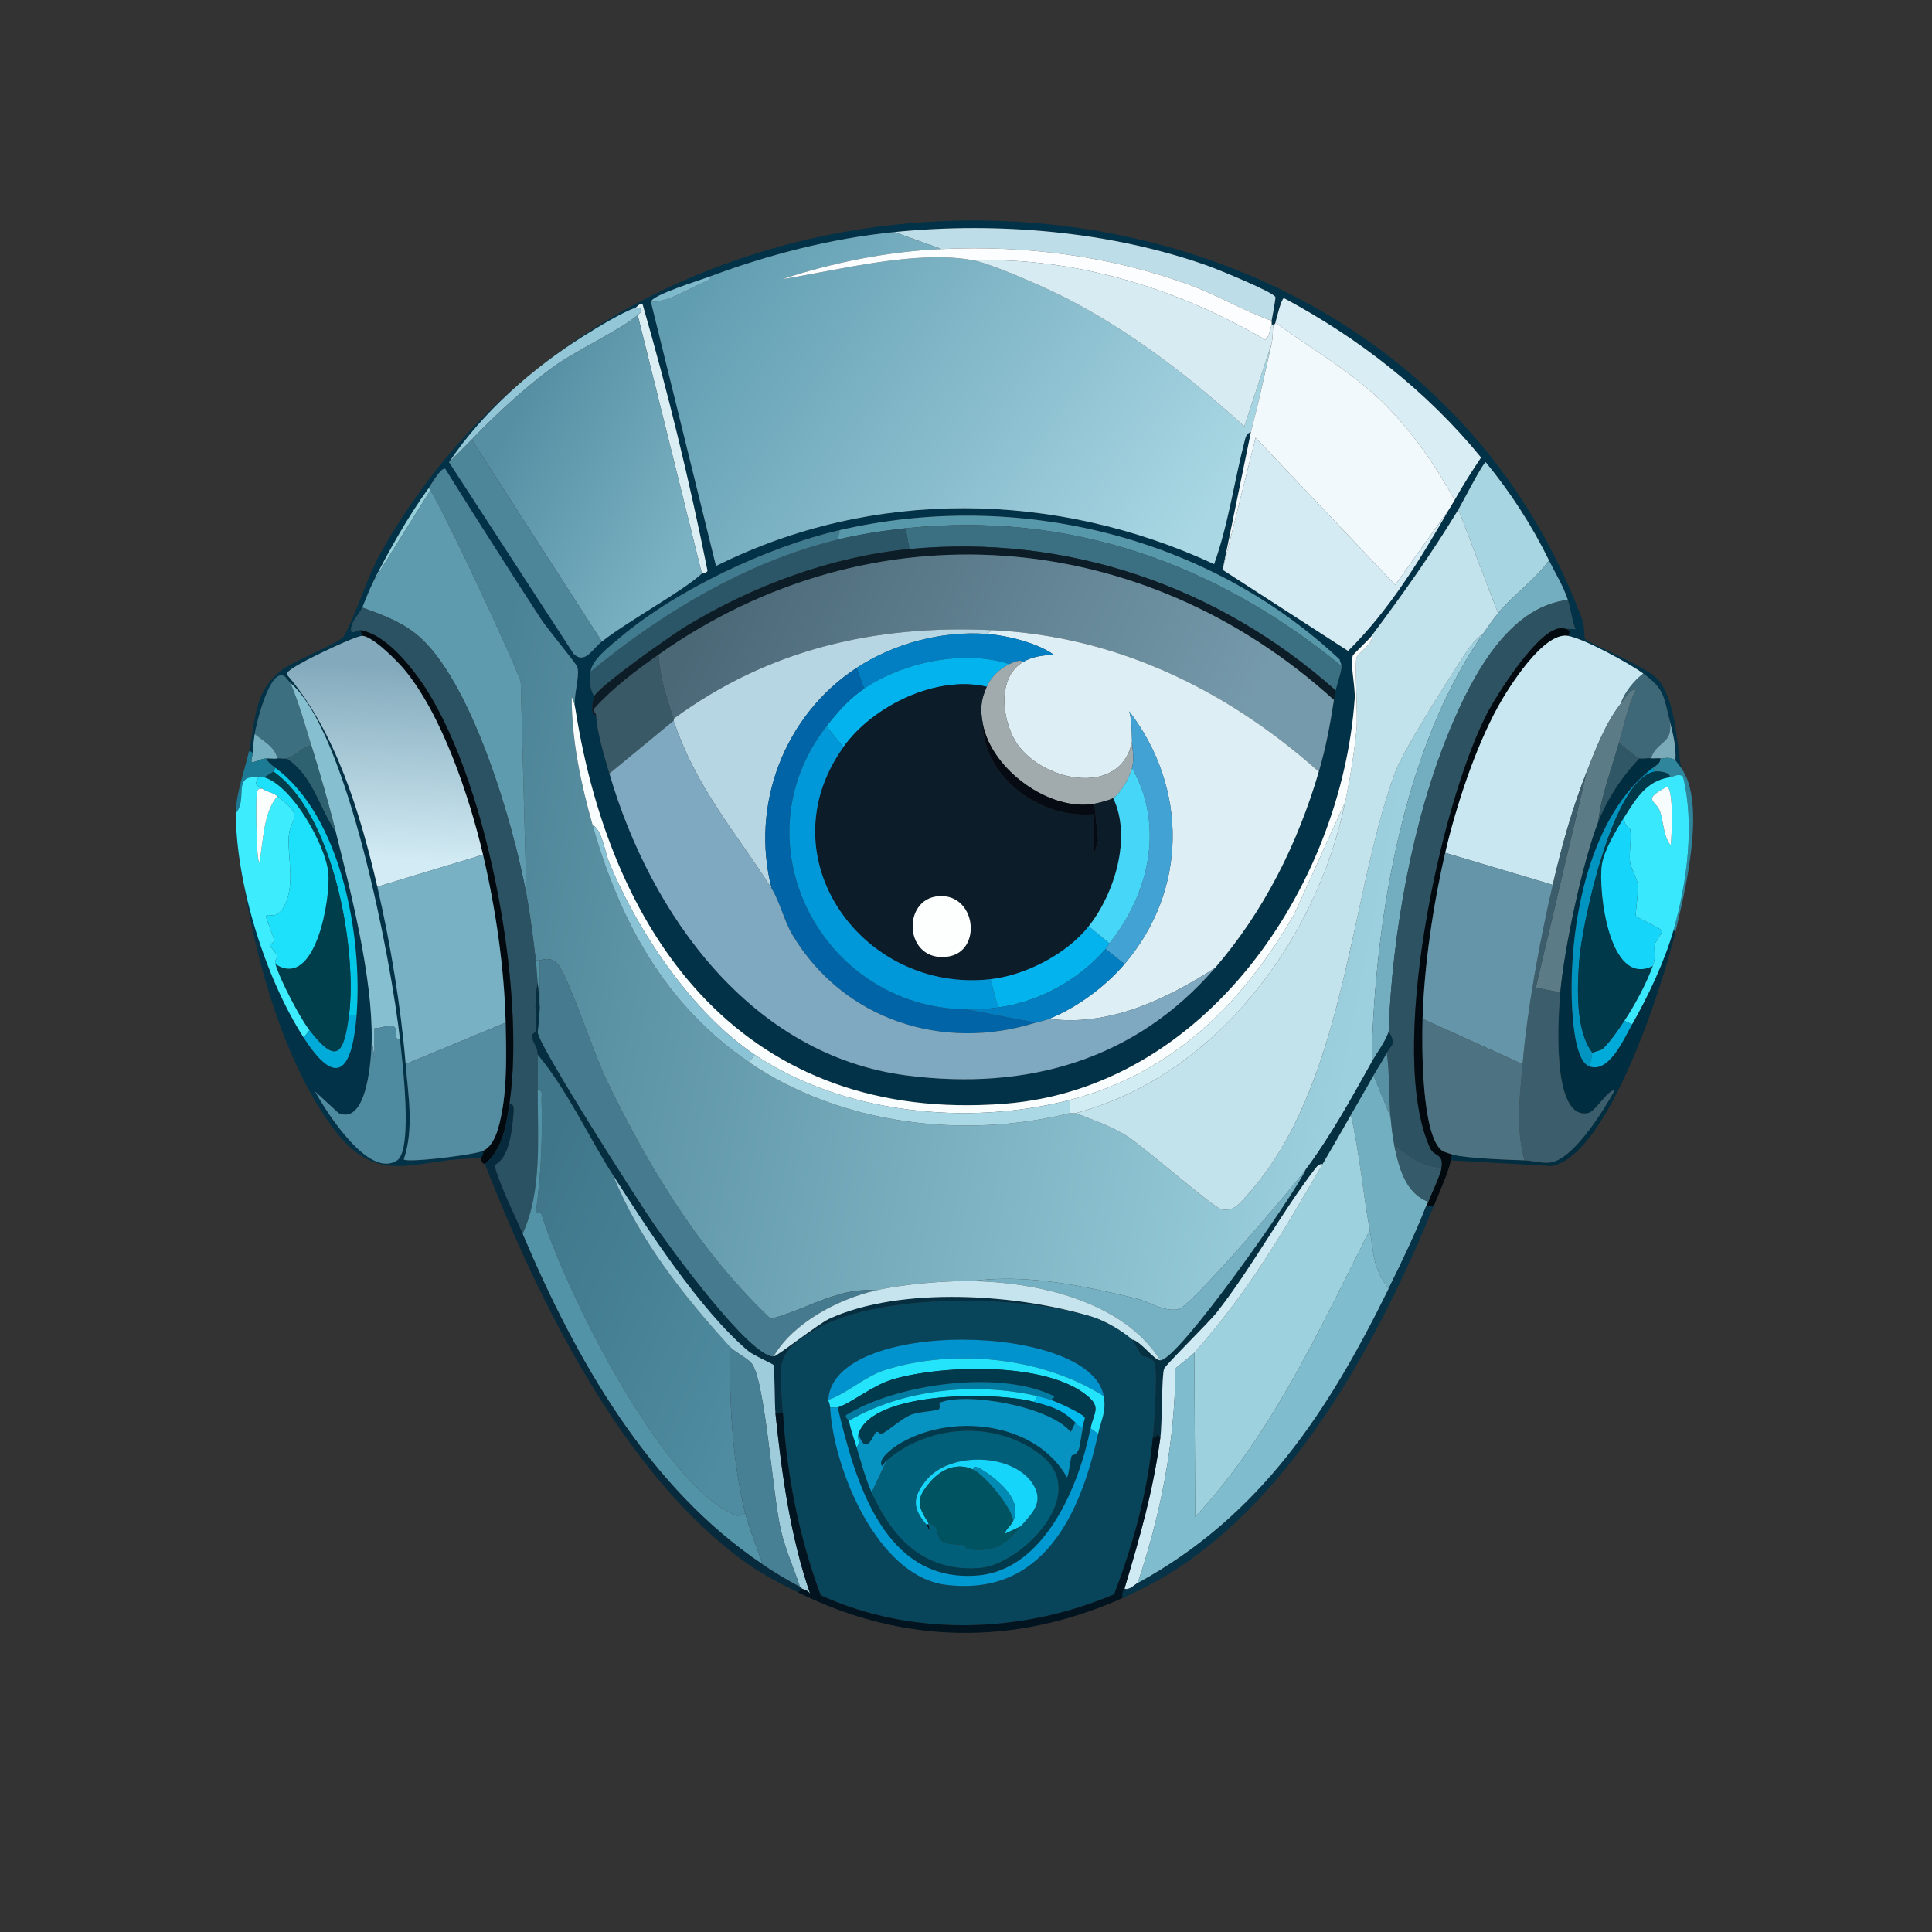 <svg xmlns="http://www.w3.org/2000/svg" width="1024" height="1024"><rect width="100%" height="100%" fill="#333333" stroke="none"/><defs><linearGradient id="a" x1="386.773" x2="627.526" y1="127.427" y2="292.66" gradientUnits="userSpaceOnUse"><stop offset="0%" style="stop-color:#619db1"/><stop offset="100%" style="stop-color:#a9d7e4"/></linearGradient></defs><defs><linearGradient id="b" x1="267.446" x2="366.543" y1="229.86" y2="284.162" gradientUnits="userSpaceOnUse"><stop offset="0%" style="stop-color:#568fa3"/><stop offset="100%" style="stop-color:#7ab2c3"/></linearGradient></defs><defs><linearGradient id="c" x1="250.843" x2="725.02" y1="424.356" y2="516.253" gradientUnits="userSpaceOnUse"><stop offset="0%" style="stop-color:#4b8396"/><stop offset="100%" style="stop-color:#9cd0de"/></linearGradient></defs><defs><linearGradient id="d" x1="391.788" x2="676.901" y1="286.425" y2="422.684" gradientUnits="userSpaceOnUse"><stop offset="0%" style="stop-color:#4b6877"/><stop offset="89.24%" style="stop-color:#759aab"/></linearGradient></defs><defs><linearGradient id="e" x1="206.761" x2="202.187" y1="353.629" y2="455.526" gradientUnits="userSpaceOnUse"><stop offset="0%" style="stop-color:#83aabc"/><stop offset="100%" style="stop-color:#d2ebf4"/></linearGradient></defs><defs><linearGradient id="f" x1="272.614" x2="410.727" y1="652.218" y2="713.258" gradientUnits="userSpaceOnUse"><stop offset="0%" style="stop-color:#3f768a"/><stop offset="100%" style="stop-color:#4f8ca1"/></linearGradient></defs><path fill="#023247" d="M891 407c-.496-.672-2.792-3.861-3-4 .516-7.131-1.278-14.156-3-21-3.277-13.021-2.896-16.893-14-25-7.449-5.439-31.468-18.566-40-20 2.525-2.923-.953-4.142-4-4l8 .5c-1.809-4.744-2.538-10.95-4-15.5-2.377-7.398-6.619-14.092-10-21-9.116-18.625-20.352-35.949-33.5-52-1.505.141-12.604 21.874-14.5 25-14.511 23.924-29.345 44.66-46 67-1.61 2.159-9.775 9.727-10 10.5-1.442 4.95 1.457 16.545 1 23-7.05 99.537-79.214 206.231-185.5 214.5-136.365 10.609-208.093-85.655-227.5-209-1.568-6.275 2.518-17.07 1-22.5-.423-1.512-16.337-20.907-19-25a5015 5015 0 0 1-51-80c-2.227-1.02-7.832 8.897-9 10.5-10.508 14.43-20.971 33.008-29 49-2.355 4.691-3.97 9.226-6 14-1.418 3.335-6.068 7.128-6 12.5 1.856 1.598 3.186-.781 5-.5l1 3c-3.31-.101-27.342 11.541-31.5 14-1.675.991-9.083 4.753-8.5 6.5 25.997 30.049 39.081 74.132 48 112.5 6.885 29.616 12.522 63.704 15 94 1.377 16.832 4.515 34.091-1 50.5 1.6 1.982 37.521-2.423 42-4.5.745 1.77-1.059 3.278-1 4-34.646-.719-53.676 16.557-78-15.5-31.519-41.539-48.596-115.177-52-166.5.387 36.273 15.117 85.534 36 118 18.572 28.873 25.892 15.019 28-12 3.242-41.546-8.012-104.966-43-131-1.823-1.357-3.924-2.899-5-5 1.917-.124 4.253.301 6 0 1.522-.262 3.61.332 5 0 14.029 9.341 17.078 25.881 26 39 8.162 32.569 19.449 76.815 19 110-.119 8.801-2.02 45.539-17.5 39L167 578.5c5.819 10.542 28.397 46.616 43.5 36.5 8.499-5.692 2.686-53.245 1.5-64-4.549-41.252-27.535-162.495-58-189-1.991-1.733-2.693-4.497-5.5-4-6.537 1.158-12.592 25.079-13.5 31-.478 3.119-.882 6.838-1 10l-2-1c3.699-16.74 2.5-31.598 17.5-43 5.585-4.245 30.484-14.427 32.5-17.5 5.179-7.894 12.843-31.891 19-43 137.9-248.812 538.399-235.422 638 35 .622 1.688.772 8.602 1 9 1.216 2.127 32.837 14.575 39 22 8.984 10.823 9.749 33.106 12 46.5M474 123c-34.024 3.427-67.106 12.073-99 24-4.288 1.603-29.469 9.381-30 13l34.5 140c82.999-41.55 180.412-39.781 264-1 7.705-21.541 10.708-44.482 16.5-66.5.879-3.34 2.942-3.277 3-3.5l-15 73 66.5 43c22.023-21.796 38.173-48.384 53.5-75 .959-1.665 2.001-3.209 3-5 4.2-7.532 9.17-15.316 14-22.5-28.624-35.05-64.68-63.226-104.5-84.5-1.408.395-4.002 11.062-4.5 13-.356 1.387-.983.931-1 1h-1c.143-.57-.126-1.406 0-2 .368-1.732 2.154-11.886 2-12.5-.647-2.575-30.869-14.844-35.5-16.5-51.704-18.486-111.897-23.5-166.5-18m-137 40c-7.634 2.734-20.321 10.502-27.5 15-27.117 16.992-53.743 40.39-71.5 67l66 101.5c5.973 5.881 9.922-2.544 15-6.5 14.329-11.161 42.89-26.645 53-36 .123-.114 2.434.053 3-1.5-9.516-47.408-21.043-95.071-34.5-141.5-1.148-.483-3.31 1.932-3.5 2m108 118c-38.113 8.812-86.557 31.636-116.5 57-5.513 4.67-14.647 11.547-15.5 18-.556 4.205-.565 9.3 2 13-1.035 2.022-2.324 10.9 1 10 .263 8.531 4.522 22.5 7 31 21.793 74.741 75.072 149.38 157.5 160 63.842 8.226 121.266-8.099 163.5-57 25.927-30.02 43.847-65.949 55-104 3.778-12.888 5.959-24.773 8-38 .253-1.642.781-3.202 1-5 .343-2.819 3.262-10.389 3-13-.166-1.651-.763-2.091-1-3.5-70.016-65.785-171.462-90.128-265-68.5"/><path fill="#bddde8" d="M674 170c-14.864-5.182-28.723-13.611-43.5-19-42.093-15.35-86.689-21.07-131.5-19l-25-9c54.603-5.5 114.796-.486 166.5 18 4.631 1.656 34.853 13.925 35.5 16.5.154.614-1.632 10.768-2 12.5"/><path fill="url(#a)" d="m474 123 25 9c-28.567 1.32-57.419 7.059-84.5 16 29.871-4.812 71.613-15.773 101.5-10 8.232 1.59 28.063 10.212 36.5 14 39.137 17.573 75.454 45.322 107 74l14.5-44c-3.557 15.846-6.91 31.27-11 47-.058.223-2.121.16-3 3.5-5.792 22.018-8.795 44.959-16.5 66.5-83.588-38.781-181.001-40.55-264 1L345 160c10.077-.013 19.925-7.184 29.5-11 .849-.338 4.268-2.159.5-2 31.894-11.927 64.976-20.573 99-24" style="fill:url(#a)"/>/&gt;<path fill="#fbfdfe" d="M499 132c44.811-2.07 89.407 3.65 131.5 19 14.777 5.389 28.636 13.818 43.5 19-.126.594.143 1.43 0 2-.413 1.645-1.674 7.703-3.5 8-46.343-26.982-100.367-43.757-154.5-42-29.887-5.773-71.629 5.188-101.5 10 27.081-8.941 55.933-14.68 84.5-16"/><path fill="#d7ebf3" d="M674 172h1c-.606 2.426-.181 6.351-1 10l-14.5 44c-31.546-28.678-67.863-56.427-107-74-8.437-3.788-28.268-12.41-36.5-14 54.133-1.757 108.157 15.018 154.5 42 1.826-.297 3.087-6.355 3.5-8"/><path fill="#7fb9cc" d="M375 147c3.768-.159.349 1.662-.5 2-9.575 3.816-19.423 10.987-29.5 11 .531-3.619 25.712-11.397 30-13"/><path fill="#d9edf4" d="M771 265c-11.183-19.893-23.784-38.3-40.5-54-16.51-15.507-36.316-26.717-54.5-40 .498-1.938 3.092-12.605 4.5-13 39.82 21.274 75.876 49.45 104.5 84.5-4.83 7.184-9.8 14.968-14 22.5"/><path fill="#daeef4" d="m372 304-34-137c3.11-2.663 2.537-3.47-1-4 .19-.068 2.352-2.483 3.5-2 13.457 46.429 24.984 94.092 34.5 141.5-.566 1.553-2.877 1.386-3 1.5"/><path fill="#93c6d6" d="M337 163c3.537.53 4.11 1.337 1 4-9.428 8.073-33.203 18.911-45.5 28-15.198 11.233-29.451 24.429-42.5 38-3.873 4.028-8.019 8.061-12 12 17.757-26.61 44.383-50.008 71.5-67 7.179-4.498 19.866-12.266 27.5-15"/><path fill="url(#b)" d="m338 167 34 137c-10.11 9.355-38.671 24.839-53 36l-69-107c13.049-13.571 27.302-26.767 42.5-38 12.297-9.089 36.072-19.927 45.5-28" style="fill:url(#b)"/>/&gt;<path fill="#f1f9fc" d="M771 265c-.999 1.791-2.041 3.335-3 5l-28.5 40-74-78-17.5 70 15-73c4.09-15.73 7.443-31.154 11-47 .819-3.649.394-7.574 1-10 .017-.069.644.387 1-1 18.184 13.283 37.99 24.493 54.5 40 16.716 15.7 29.317 34.107 40.5 54"/><path fill="#d5ebf3" d="M768 270c-15.327 26.616-31.477 53.204-53.5 75L648 302l17.5-70 74 78z"/><path fill="#4e8699" d="M319 340c-5.078 3.956-9.027 12.381-15 6.5L238 245c3.981-3.939 8.127-7.972 12-12z"/><path fill="#a8d5e2" d="M821 297c-7.133 10.026-19.557 18.91-27 28l-21-55c1.896-3.126 12.995-24.859 14.5-25 13.148 16.051 24.384 33.375 33.5 52"/><path fill="url(#c)" d="M305 376c-.27-1.715-.989-4.941-2-6.5.008 22.924 4.845 45.616 11 67.5 14.407 51.221 38.514 95.559 83 126 48.232 33.004 113.559 40.911 170 27 .877-.216 2.14.227 3 0 8.548 3.186 17.583 6.431 25.5 11 9.994 5.768 47.457 39.223 52 40 6.594 1.128 9.366-2.921 13.5-7.5 51.808-57.39 53.967-156.087 78-223 4.641-12.921 26.575-46.887 35-60 2.999-4.668 7.248-11.537 12-14.5-42.801 61.039-57.569 153.769-59 227-10.883 19.483-21.637 39.065-35 57-7.241 9.718-60.644 72.457-67.5 74-8.173 1.317-15.462-4.239-23-6-28.228-6.595-57.228-12.908-86.5-9-14.42-.235-37.003 1.708-51 5-19.352-1.922-37.06 10.295-55.5 15-37.864-35.67-65.033-80.944-87.5-127.5-5.933-12.295-19.358-52.592-25-60-2.828-3.714-6.151-3.586-10-2.5-.515.145-1.358-.073-2 0-1.462-11.668-2.873-23.438-5-35l-3-112.5c-1.1-5.883-43.971-97.59-48-101.5-.051-.049.131-1.185-1-1 1.168-1.603 6.773-11.52 9-10.5a5015 5015 0 0 0 51 80c2.663 4.093 18.577 23.488 19 25 1.518 5.43-2.568 16.225-1 22.5" style="fill:url(#c)"/>/&gt;<path fill="#95cfda" d="m228 260-30 48c8.029-15.992 18.492-34.57 29-49 1.131-.185.949.951 1 1"/><path fill="#5e9bae" d="M279 474c-6.756-36.73-29.13-114.341-58.5-138-8.25-6.646-18.666-10.467-28.5-14 2.03-4.774 3.645-9.309 6-14l30-48c4.029 3.91 46.9 95.617 48 101.5z"/><path fill="#c2e2ec" d="M794 325c-2.94 3.59-5.35 7.22-8 11-4.752 2.963-9.001 9.832-12 14.5-8.425 13.113-30.359 47.079-35 60-24.033 66.913-26.192 165.61-78 223-4.134 4.579-6.906 8.628-13.5 7.5-4.543-.777-42.006-34.232-52-40-7.917-4.569-16.952-7.814-25.5-11 74.453-19.625 128.098-92.276 143-165 2.573-12.556 4.774-25.742 6-38.5.742-7.719-1.053-34.293 0-38 .555-1.954 9.461-7.963 8-11.5 16.655-22.34 31.489-43.076 46-67z"/><path fill="#5898ab" d="M711 353c-66.632-54.519-144.185-82.144-231-73-12 1.264-24.289 3.167-36 6l1-5c93.538-21.628 194.984 2.715 265 68.5.237 1.409.834 1.849 1 3.5"/><path fill="#3b7082" d="M711 353c.262 2.611-2.657 10.181-3 13-62.087-55.37-142.367-82.969-226-75l-2-11c86.815-9.144 164.368 18.481 231 73"/><path fill="#2a5667" d="m480 280 2 11c-41.553 3.959-83.377 19.656-118.5 41-7.605 4.621-45.597 31.332-48.5 37-2.565-3.7-2.556-8.795-2-13 37.613-31.132 83.02-58.392 131-70 11.711-2.833 24-4.736 36-6"/><path fill="#407b8f" d="m445 281-1 5c-47.98 11.608-93.387 38.868-131 70 .853-6.453 9.987-13.33 15.5-18 29.943-25.364 78.387-48.188 116.5-57"/><path fill="#0d1d28" d="M708 366c-.219 1.798-.747 3.358-1 5-101.255-92.045-245.234-103.698-358-24-12.137 8.578-23.985 17.45-34 28.5-.533 1.968.972 2.596 1 3.5-3.324.9-2.035-7.978-1-10 2.903-5.668 40.895-32.379 48.5-37 35.123-21.344 76.947-37.041 118.5-41 83.633-7.969 163.913 19.63 226 75"/><path fill="url(#d)" d="M707 371c-2.041 13.227-4.222 25.112-8 38-48.592-43.293-107.051-71.87-173-75-62.082-2.946-118.748 10.06-169 47-3.724-11.335-7.201-21.801-8-34 112.766-79.698 256.745-68.045 358 24" style="fill:url(#d)"/>/&gt;<path fill="#73adc0" d="M831 318c-31.742 3.594-50.869 41.075-62 67.5-20.184 47.914-31.169 109.592-33 161.5-2.087 5.815-6.068 10.751-9 16 1.431-73.231 16.199-165.961 59-227 2.65-3.78 5.06-7.41 8-11 7.443-9.09 19.867-17.974 27-28 3.381 6.908 7.623 13.602 10 21"/><path fill="#2d5262" d="M827 333c-11.885.556-33.836 35.384-39 45.5-25.027 49.024-52.953 180.137-30 230 2.175 4.724 7.326 2.688 6 10.5-10.87-1-16.699-5.961-25-12-1.027-4.83-1.53-10.094-2-15-1.084-11.328-.318-22.769-2-34 .348-.729 2.925-4.066 3-4.5.707-4.062-2.012-6.16-2-6.5 1.831-51.908 12.816-113.586 33-161.5 11.131-26.425 30.258-63.906 62-67.5 1.462 4.55 2.191 10.756 4 15.5z"/><path fill="#2b5262" d="M279 474c2.127 11.562 3.538 23.332 5 35 .495 3.949.57 8.068 1 12-1.839 8.254-.984 17.095-1 25.5-.001.375-2.005 1.632-2 2 .069 4.713 2.899 5.399 3 10.5.123 6.219.027 12.729 0 19-.106 25.014 2.486 52.797-8 76-5.074-12.024-11.525-24.209-15-36.5 7.787-3.417 9.365-18.089 10-26 .127-1.581 1.07-6.943-2-6.5 8.977-60.057-12.081-175.601-48-225.5-6.785-9.426-18.917-23.627-31-25.5-1.814-.281-3.144 2.098-5 .5-.068-5.372 4.582-9.165 6-12.5 9.834 3.533 20.25 7.354 28.5 14 29.37 23.659 51.744 101.27 58.5 138"/><path fill="#020a0f" d="M827 333c3.047-.142 6.525 1.077 4 4-12.911-2.169-31.385 27.322-37 37.5-12.123 21.976-22.309 53.026-28 77.5-6.35 27.308-11.179 59.99-12 88-.395 13.473-.714 62.131 10.5 70 .502.352 4.582 1.77 5.5 2-.819 1.172-.75 1.797-1 3-1.375 6.613-6.283 17.349-9 24h-4c.295-.76.711-1.238 1-2 1.765-4.66 6.285-13.79 7-18 1.326-7.812-3.825-5.776-6-10.5-22.953-49.863 4.973-180.976 30-230 5.164-10.116 27.115-44.944 39-45.5"/><path fill="#030a0f" d="M270 585c-1.75 11.71-3.536 24.021-13 32-.066-.168-1.757-.046-2-3-.059-.722 1.745-2.23 1-4 6.575-3.049 8.68-13.618 10-20.5 2.751-14.341 2.361-32.815 2-47.5-.716-29.159-5.349-60.668-12-89-7.155-30.478-21.796-74.462-42-98.5-3.668-4.364-16.554-17.334-22-17.5l-1-3c12.083 1.873 24.215 16.074 31 25.5 35.919 49.899 56.977 165.443 48 225.5"/><path fill="#b6d6e3" d="m526 334-3 2c-23.732-1.736-49.088 4.958-69 18-38.318 25.098-56.424 72.621-45 117-19.413-30.547-39.699-52.85-52-89-.102-.299.099-.7 0-1 50.252-36.94 106.918-49.946 169-47"/><path fill="#ddeef5" d="M699 409c-11.153 38.051-29.073 73.98-55 104-25.967 16.713-56.144 31.204-88 27 14.649-5.845 29.754-17.012 40-29 33.52-39.222 33.701-93.312 2.5-134 1.553 5.484 1.256 10.431 1.5 16-6.024 30.454-49.427 20.998-62-.5-6.929-11.848-9.443-33.209 4-41.5 4.881-3.01 10.88-3.741 16.5-4-8.494-6.117-24.304-10.181-35.5-11l3-2c65.949 3.13 124.408 31.707 173 75"/><path fill="#027fc3" d="M523 336c11.196.819 27.006 4.883 35.5 11-5.62.259-11.619.99-16.5 4-.831-2.012-5.865.459-7 1-24.028-7.852-56.09-1.148-77 13l-4-11c19.912-13.042 45.268-19.736 69-18"/><path fill="#c9e7f0" d="M831 337c8.532 1.434 32.551 14.561 40 20-5.003 3.889-9.911 9.865-12 16-8.151 10.454-13.122 23.659-18 36-7.826 19.799-13.209 39.267-18 60l-57-17c5.691-24.474 15.877-55.524 28-77.5 5.615-10.178 24.089-39.669 37-37.5"/><path fill="url(#e)" d="M192 337c5.446.166 18.332 13.136 22 17.5 20.204 24.038 34.845 68.022 42 98.5l-56 17c-8.919-38.368-22.003-82.451-48-112.5-.583-1.747 6.825-5.509 8.5-6.5 4.158-2.459 28.19-14.101 31.5-14" style="fill:url(#e)"/>/&gt;<path fill="#fafdfd" d="m713 425-27 59.5c-27.619 47.615-64.544 84.403-119 98.5-53.885 13.949-120.08 7.417-167-24-32.999-22.096-61.981-65.208-77-101.5-2.567-6.202-3.516-16.811-9-20.5-6.155-21.884-10.992-44.576-11-67.5 1.011 1.559 1.73 4.785 2 6.5 19.407 123.345 91.135 219.609 227.5 209 106.286-8.269 178.45-114.963 185.5-214.5.457-6.455-2.442-18.05-1-23 .225-.773 8.39-8.341 10-10.5 1.461 3.537-7.445 9.546-8 11.5-1.053 3.707.742 30.281 0 38-1.226 12.758-3.427 25.944-6 38.5"/><path fill="#3a5967" d="M357 381c.099.3-.102.701 0 1l-34 28c-2.478-8.5-6.737-22.469-7-31-.028-.904-1.533-1.532-1-3.5 10.015-11.05 21.863-19.922 34-28.5.799 12.199 4.276 22.665 8 34"/><path fill="#02b3ee" d="M535 352c-5.184 2.471-9.639 6.694-12 12-26.588-6.288-60.37 10.087-76 32l-9-11c5.84-7.55 12.051-14.622 20-20 20.91-14.148 52.972-20.852 77-13"/><path fill="#a1aaac" d="M542 351c-13.443 8.291-10.929 29.652-4 41.5 12.573 21.498 55.976 30.954 62 .5.237 5.417 1.34 8.318 0 14-1.134 4.809-5.849 13.399-10 16-1.775 1.112-7.69 2.592-10 3-24.045 4.248-54.468-18.372-59-42-1.514-7.893-1.283-12.62 2-20 2.361-5.306 6.816-9.529 12-12 1.135-.541 6.169-3.012 7-1"/><path fill="#0064a7" d="M458 365c-7.949 5.378-14.16 12.45-20 20-47.848 61.851-2.285 148.879 74 150l37 7c-49.383 15.598-102.132-1.537-129-46.5-4.316-7.222-6.862-17.989-11-24.5-11.424-44.379 6.682-91.902 45-117z"/><path fill="#3e6878" d="M885 382c1.919 12.782-6.642 10.209-10 20-1.795-.282-4.498.422-6 0-2.799-.787-8.016-6.494-11-8 2.715-9.535 4.696-19.483 9-28.5-3.063-.352-6.279 5.293-8 7.5 2.089-6.135 6.997-12.111 12-16 11.104 8.107 10.723 11.979 14 25"/><path fill="#3c7080" d="M154 362c4.453 10.65 7.626 21.98 11 33-4.711.699-8.59 5.947-13 7-1.39.332-3.478-.262-5 0-1.229-6.17-7.601-9.285-12-13 .908-5.921 6.963-29.842 13.5-31 2.807-.497 3.509 2.267 5.5 4"/><path fill="#86c0d0" d="M212 551c-4.071.04-.285-5.398-3.5-7-2.206-1.099-7.431 1.228-10 1v16l-1.5-10c.449-33.185-10.838-77.431-19-110-3.876-15.467-8.337-30.767-13-46-3.374-11.02-6.547-22.35-11-33 30.465 26.505 53.451 147.748 58 189"/><path fill="#0c1d29" d="M523 364c-3.283 7.38-3.514 12.107-2 20 .482 28.557 31.282 50.43 59 47.5l-.5 22.5 2.5-8.5-2-19.5c2.31-.408 8.225-1.888 10-3 10.009 20.656.744 50.757-13 68-11.738 14.727-33.446 25.921-52 28-67.715 7.587-119.765-64.447-78-123 15.63-21.913 49.412-38.288 76-32m-25.5 111c-19.944 1.479-18.191 35.46 5 32 18.315-2.733 14.937-33.479-5-32"/><path fill="#5b7b86" d="M858 394c-3.949 13.873-9.262 27.536-11 42-8.349 21.629-17.904 66.805-20 90l-13-2.5L841 409c4.878-12.341 9.849-25.546 18-36 1.721-2.207 4.937-7.852 8-7.5-4.304 9.017-6.285 18.965-9 28.5"/><path fill="#42a2d3" d="m596 511-10-8c.697-.797 1.332-2.161 2-3 21.042-26.408 29.383-62.254 12-93 1.34-5.682.237-8.583 0-14-.244-5.569.053-10.516-1.5-16 31.201 40.688 31.02 94.778-2.5 134"/><path fill="#7fa9c0" d="M409 471c4.138 6.511 6.684 17.278 11 24.5 26.868 44.963 79.617 62.098 129 46.5 2.202-.695 4.768-1.109 7-2 31.856 4.204 62.033-10.287 88-27-42.234 48.901-99.658 65.226-163.5 57-82.428-10.62-135.707-85.259-157.5-160l34-28c12.301 36.15 32.587 58.453 52 89"/><path fill="#7baab9" d="M888 403c-3.474-2.313-6.062-.786-8-1-1.603-.177-3.445.244-5 0 3.358-9.791 11.919-7.218 10-20 1.722 6.844 3.516 13.869 3 21"/><path fill="#050a13" d="m580 426 2 19.5-2.5 8.5.5-22.5c-27.718 2.93-58.518-18.943-59-47.5 4.532 23.628 34.955 46.248 59 42"/><path fill="#0098d9" d="M447 396c-41.765 58.553 10.285 130.587 78 123l4 15c-5.962.829-10.959 1.089-17 1-76.285-1.121-121.848-88.149-74-150z"/><path fill="#76b0c0" d="M147 402c-1.747.301-4.083-.124-6 0-3.273.211-4.522 1.779-7.5 2-.742-.398.458-3.869.5-5 .118-3.162.522-6.881 1-10 4.399 3.715 10.771 6.83 12 13"/><path fill="#2f5766" d="M869 402c-9.093 9.251-17.308 21.846-22 34 1.738-14.464 7.051-28.127 11-42 2.984 1.506 8.201 7.213 11 8"/><path fill="#2f6270" d="M165 395c4.663 15.233 9.124 30.533 13 46-8.922-13.119-11.971-29.659-26-39 4.41-1.053 8.289-6.301 13-7"/><path fill="#1c7a95" d="M134 399c-.042 1.131-1.242 4.602-.5 5 2.978-.221 4.227-1.789 7.5-2 1.076 2.101 3.177 3.643 5 5l-1 2-5 3c-.748-.223-2.038.104-3 0-14.276-1.549-5.386 11.111-12 19 .081-10.678 4.631-22.28 7-33z"/><path fill="#2f859c" d="M888 403c.208.139 2.504 3.328 3 4 13.634 18.482 2.023 65.891-3 87l-1-1c7.154-25.118 11.308-56.117 5-81.5-2.411-1.718-5.182.235-7 .5.48-2.68-5.722-3.393-8-3l-1-2c1.606-1.219 4.089-2.494 4-5 1.938.214 4.526-1.313 8 1"/><path fill="#002d3f" d="M875 402c1.555.244 3.397-.177 5 0 .089 2.506-2.394 3.781-4 5-33.117 25.136-43.48 79.499-43 119.5.098 8.13.973 35.032 9 38.5 10.67 4.61 18.953-14.919 23-22 8.521-14.91 17.299-33.496 22-50l1 1c-6.393 26.866-35.2 118.158-65.5 124l-53.5-3c.25-1.203.181-1.828 1-3 7.935 1.993 28.938 2.694 38 3 4.682.158 9.868 1.949 14.5 1 12.009-2.46 27.885-28.019 33.5-38.5-4.71.944-10.221 11.725-14.5 12.5-19.608 3.553-15.51-52.826-14.5-64 2.096-23.195 11.651-68.371 20-90 4.692-12.154 12.907-24.749 22-34 1.502.422 4.205-.282 6 0"/><path fill="#02c7e6" d="M189 538h-4c4.42-35.401-8.493-106.905-40-129l1-2c34.988 26.034 46.242 89.454 43 131"/><path fill="#46d7f8" d="m588 500-11-9c13.744-17.243 23.009-47.344 13-68 4.151-2.601 8.866-11.191 10-16 17.383 30.746 9.042 66.592-12 93"/><path fill="#0095c1" d="M877 409c-22.361 3.858-38.63 81.358-40 100.5-1.057 14.766-1.926 36.579 7 48.5-.247.267-.692 5.867-2 7-8.027-3.468-8.902-30.37-9-38.5-.48-40.001 9.883-94.364 43-119.5z"/><path fill="#003e4c" d="M145 409c31.507 22.095 44.42 93.599 40 129-2.577 20.639-6.519 26.812-21 8-5.14-6.677-15.691-26.897-18-35 21.257 13.842 29.343-35.097 28-48.5-1.467-14.633-19.126-46.077-34-50.5z"/><path fill="#3c5d6b" d="M827 526c-1.01 11.174-5.108 67.553 14.5 64 4.279-.775 9.79-11.556 14.5-12.5-5.615 10.481-21.491 36.04-33.5 38.5-4.632.949-9.818-.842-14.5-1-4.645-17-2.491-33.718-1-51 2.611-30.27 9.147-65.346 16-95 4.791-20.733 10.174-40.201 18-60l-27 114.5z"/><path fill="#003949" d="M885 412c-12.409 1.807-18.021 11.584-24 21-4.271 6.727-10.876 17.685-12 25.5-1.95 13.559 3.841 64.996 27 53.5-3.078 8.773-9.778 21.233-15 29-3.879 5.77-6.524 9.922-11.5 15-.607.62-5.302 1.785-5.5 2-8.926-11.921-8.057-33.734-7-48.5 1.37-19.142 17.639-96.642 40-100.5 2.278-.393 8.48.32 8 3"/><path fill="#3dedfd" d="M137 412c-2.605 4.691-.622 4.003 2 6-2.85-.157-2.758 1.316-3 3.5-.311 2.798-.276 35.479 1.5 35.5 2.225-11.561 1.947-25.968 9.5-35 15.606 12.188 6.329 10.279 6 22.5-.303 11.249 3.224 24.21-2 35-4.319 8.922-8.653 4.113-10 6-.367.515 3.683 9.985 4 12 .515 3.277-2.094 2.433-2 3 .22 1.326 3.892 5.578 4 6 .271 1.058-1.63 2.29-1 4.5 2.309 8.103 12.86 28.323 18 35l-3 4c-20.883-32.466-35.613-81.727-36-118a48 48 0 0 1 0-1c6.614-7.889-2.276-20.549 12-19"/><path fill="#3ae8fd" d="M887 493c-4.701 16.504-13.479 35.09-22 50l-4-2c5.222-7.767 11.922-20.227 15-29 2.043-5.825.375-7.205 1-11.5.066-.457 4.146-6.624 4-7-.598-1.535-13.742-7.236-14-8-.322-.954 1.542-13.166 1-17-.4-2.827-3.738-9.181-4-11-.774-5.37.946-12.879 0-18-.097-.524-3.805-1.965-3-6.5 5.979-9.416 11.591-19.193 24-21 1.818-.265 4.589-2.218 7-.5 6.308 25.383 2.154 56.382-5 81.5m-3.5-76c-13.906 7.466-5.624 6.775-3.5 13.5 1.742 5.517 1.683 12.883 5.5 17.5.599-4.527 1.734-29.86-2-31"/><path fill="#1de0fb" d="M140 412c14.874 4.423 32.533 35.867 34 50.5 1.343 13.403-6.743 62.342-28 48.5-.63-2.21 1.271-3.442 1-4.5-.108-.422-3.78-4.674-4-6-.094-.567 2.515.277 2-3-.317-2.015-4.367-11.485-4-12 1.347-1.887 5.681 2.922 10-6 5.224-10.79 1.697-23.751 2-35 .329-12.221 9.606-10.312-6-22.5-2.815-2.198-5.656-2.215-8-4-2.622-1.997-4.605-1.309-2-6 .962.104 2.252-.223 3 0"/><path fill="#f6fdfc" d="M883.5 417c3.734 1.14 2.599 26.473 2 31-3.817-4.617-3.758-11.983-5.5-17.5-2.124-6.725-10.406-6.034 3.5-13.5"/><path fill="#fafffd" d="M139 418c2.344 1.785 5.185 1.802 8 4-7.553 9.032-7.275 23.439-9.5 35-1.776-.021-1.811-32.702-1.5-35.5.242-2.184.15-3.657 3-3.5"/><path fill="#d2ecf3" d="M713 425c-14.902 72.724-68.547 145.375-143 165-.86.227-2.123-.216-3 0v-7c54.456-14.097 91.381-50.885 119-98.5z"/><path fill="#15d6fa" d="M876 512c-23.159 11.496-28.95-39.941-27-53.5 1.124-7.815 7.729-18.773 12-25.5-.805 4.535 2.903 5.976 3 6.5.946 5.121-.774 12.63 0 18 .262 1.819 3.6 8.173 4 11 .542 3.834-1.322 16.046-1 17 .258.764 13.402 6.465 14 8 .146.376-3.934 6.543-4 7-.625 4.295 1.043 5.675-1 11.5"/><path fill="#8ac3d5" d="m400 559-3 4c-44.486-30.441-68.593-74.779-83-126 5.484 3.689 6.433 14.298 9 20.5 15.019 36.292 44.001 79.404 77 101.5"/><path fill="#6495a8" d="M823 469c-6.853 29.654-13.389 64.73-16 95l-53-24c.821-28.01 5.65-60.692 12-88z"/><path fill="#78b1c4" d="m268 542-53 22c-2.478-30.296-8.115-64.384-15-94l56-17c6.651 28.332 11.284 59.841 12 89"/><path fill="#fdfefe" d="M497.5 475c19.937-1.479 23.315 29.267 5 32-23.191 3.46-24.944-30.521-5-32"/><path fill="#02b3ee" d="M588 500c-.668.839-1.303 2.203-2 3-14.479 16.553-35.033 27.944-57 31l-4-15c18.554-2.079 40.262-13.273 52-28z"/><path fill="#037ec0" d="M596 511c-10.246 11.988-25.351 23.155-40 29-2.232.891-4.798 1.305-7 2l-37-7c6.041.089 11.038-.171 17-1 21.967-3.056 42.521-14.447 57-31z"/><path fill="#467b8f" d="M464 684c-19.806 4.658-43.622 17.062-54 35-12.711.226-54.647-57.417-63-69.5-8.809-12.741-60.287-93.194-62-102-.139-.713 1.293-11.53 1-14.5v-24c3.849-1.086 7.172-1.214 10 2.5 5.642 7.408 19.067 47.705 25 60 22.467 46.556 49.636 91.83 87.5 127.5 18.44-4.705 36.148-16.922 55.5-15"/><path fill="#5392a5" d="M286 509v24c-.391-3.97-.571-8.079-1-12-.43-3.932-.505-8.051-1-12 .642-.073 1.485.145 2 0"/><path fill="#052e41" d="M286 533c.293 2.97-1.139 13.787-1 14.5 1.713 8.806 53.191 89.259 62 102 8.353 12.083 50.289 69.726 63 69.5 1.782-.032 23.679-17.325 29.5-20 37.965-17.447 100.228-13.138 139.5-1-36.829-11.544-111.457-13.064-145.5 6-24.178 13.539-20.079 19.434-18.5 45h-4c-.437-4.205-.413-24.367-1-25.5-.355-.686-10.672-5.094-13.5-7.5-25.678-21.849-53.117-64.195-71.5-93-13.416-21.022-24.187-45.02-40-64-.101-5.101-2.931-5.787-3-10.5-.005-.368 1.999-1.625 2-2 .016-8.405-.839-17.246 1-25.5.429 3.921.609 8.03 1 12"/><path fill="#01abd9" d="M189 538c-2.108 27.019-9.428 40.873-28 12l3-4c14.481 18.812 18.423 12.639 21-8z"/><path fill="#4d7383" d="M807 564c-1.491 17.282-3.645 34 1 51-9.062-.306-30.065-1.007-38-3-.918-.23-4.998-1.648-5.5-2-11.214-7.869-10.895-56.527-10.5-70z"/><path fill="#01abd9" d="M865 543c-4.047 7.081-12.33 26.61-23 22 1.308-1.133 1.753-6.733 2-7 .198-.215 4.893-1.38 5.5-2 4.976-5.078 7.621-9.23 11.5-15z"/><path fill="#548da1" d="M268 542c.361 14.685.751 33.159-2 47.5-1.32 6.882-3.425 17.451-10 20.5-4.479 2.077-40.4 6.482-42 4.5 5.515-16.409 2.377-33.668 1-50.5z"/><path fill="#4f8ba0" d="M212 551c1.186 10.755 6.999 58.308-1.5 64-15.103 10.116-37.681-25.958-43.5-36.5l12.5 11.5c15.48 6.539 17.381-30.199 17.5-39l1.5 10v-16c2.569.228 7.794-2.099 10-1 3.215 1.602-.571 7.04 3.5 7"/><path fill="#053042" d="M735 558c-1.893 3.971-4.818 8.07-7 12-3.895 7.016-8.051 13.98-12 21-4.705 8.363-10.539 18.327-15 26-1.717-.272-3.087 1.312-4 2.5-18.067 23.518-33.04 51.736-52 76-4.205 5.382-27.358 28.051-28 30-1.389 4.214-.92 28.645-2 36.5-2.897-3.824-.546.043-4 0 .605-6.478 2.572-34.508 1-39.5-1.008-3.201-6.628-3.548-7-4-.48-.583-4.285-7.867-5-8.5 4.407.5 11.659 11.039 15 11 9.481-.111 70.511-86.81 77-101 13.363-17.935 24.117-37.517 35-57 2.932-5.249 6.913-10.185 9-16-.012.34 2.707 2.438 2 6.5-.075.434-2.652 3.771-3 4.5"/><path fill="#5791a3" d="m737 592-9-22c2.182-3.93 5.107-8.029 7-12 1.682 11.231.916 22.672 2 34"/><path fill="url(#f)" d="M325 623c13.627 33.935 37.443 64.034 62 91-.464 29.179.988 59.641 8 88-3.918 1.693-3.549 1.91-7.5 0-38.524-18.626-87.975-118.144-100.5-158.5-.312-1.005-2.687.005-3-1 2.817-19.855 3.578-39.93 3-60-.053-1.824 1.002-4.937-2-4.5.027-6.271.123-12.781 0-19 15.813 18.98 26.584 42.978 40 64" style="fill:url(#f)"/>/&gt;<path fill="#aad8e5" d="M567 583v7c-56.441 13.911-121.768 6.004-170-27l3-4c46.92 31.417 113.115 37.949 167 24"/><path fill="#72afc1" d="M737 592c.47 4.906.973 10.17 2 15 2.436 11.452 5.656 25.159 18 30-.289.762-.705 1.24-1 2-5.865 15.092-12.878 29.494-20 44-8.638-11.471-7.654-18.046-10-31-3.661-20.218-5.39-40.949-10-61 3.949-7.02 8.105-13.984 12-21z"/><path fill="#5393a7" d="M395 802c2.312 9.349 6.328 17.865 9 27-60.635-40.704-99.228-109.184-127-175 10.486-23.203 7.894-50.986 8-76 3.002-.437 1.947 2.676 2 4.5.578 20.07-.183 40.145-3 60 .313 1.005 2.688-.005 3 1 12.525 40.356 61.976 139.874 100.5 158.5 3.951 1.91 3.582 1.693 7.5 0"/><path fill="#072b3d" d="M277 654c27.772 65.816 66.365 134.296 127 175 6.439 4.322 13.132 8.407 20 12 1.273.666.937.967 1 1l-2 2c-9.571-4.741-19.342-9.76-28-16-64.69-46.624-109.591-138.219-138-211 9.464-7.979 11.25-20.29 13-32 3.07-.443 2.127 4.919 2 6.5-.635 7.911-2.213 22.583-10 26 3.475 12.291 9.926 24.476 15 36.5"/><path fill="#9ed1de" d="M726 652c-26.81 52.941-51.722 108.091-92.5 152l-.5-87c28.465-32.038 46.671-63.312 68-100 4.461-7.673 10.295-17.637 15-26 4.61 20.051 6.339 40.782 10 61"/><path fill="#355b6b" d="M764 619c-.715 4.21-5.235 13.34-7 18-12.344-4.841-15.564-18.548-18-30 8.301 6.039 14.13 11 25 12"/><path fill="#cfeaf3" d="M701 617c-21.329 36.688-39.535 67.962-68 100-1.54 1.734-9.736 7.705-10 8.5-.232 38.834-7.719 76.917-20 113.5-1.535.839-4.939 4.32-7 3 8.265-27.798 15-50.907 19-80 1.08-7.855.611-32.286 2-36.5.642-1.949 23.795-24.618 28-30 18.96-24.264 33.933-52.482 52-76 .913-1.188 2.283-2.772 4-2.5"/><path fill="#75b1c3" d="M615 721c-19.771-31.431-65.194-41.433-100-42 29.272-3.908 58.272 2.405 86.5 9 7.538 1.761 14.827 7.317 23 6 6.856-1.543 60.259-64.282 67.5-74-6.489 14.19-67.519 100.889-77 101"/><path fill="#9eccdb" d="M411 749c3.38 32.505 7.98 65.816 18.5 96-1.17-2.145-3.012-2.215-4.5-3-.063-.033.273-.334-1-1-3.267-9.743-7.582-19.474-10-29.5-4.555-18.89-8.062-75.765-15-88-1.828-3.223-9.536-6.794-12-9.5-24.557-26.966-48.373-57.065-62-91 18.383 28.805 45.822 71.151 71.5 93 2.828 2.406 13.145 6.814 13.5 7.5.587 1.133.563 21.295 1 25.5"/><path fill="#063347" d="M760 639c-27.767 67.973-69.635 146.215-131 189-10.56 7.363-22.213 13.756-34 19-.697-3.088.769-4.225 1-5 2.061 1.32 5.465-2.161 7-3 65.162-35.61 101.111-91.053 133-156 7.122-14.506 14.135-28.908 20-44z"/><path fill="#7fbdce" d="M736 683c-31.889 64.947-67.838 120.39-133 156 12.281-36.583 19.768-74.666 20-113.5.264-.795 8.46-6.766 10-8.5l.5 87c40.778-43.909 65.69-99.059 92.5-152 2.346 12.954 1.362 19.529 10 31"/><path fill="#c6e4ed" d="M515 679c34.806.567 80.229 10.569 100 42-3.341.039-10.593-10.5-15-11-5.31-4.698-14.265-9.889-21-12-39.272-12.138-101.535-16.447-139.5 1-5.821 2.675-27.718 19.968-29.5 20 10.378-17.938 34.194-30.342 54-35 13.997-3.292 36.58-5.235 51-5"/><path fill="#09455a" d="M579 698c6.735 2.111 15.69 7.302 21 12 .715.633 4.52 7.917 5 8.5.372.452 5.992.799 7 4 1.572 4.992-.395 33.022-1 39.5-2.666 28.529-10.328 56.374-20.5 83-48.669 20.8-106.974 22.724-155.5.5-11.475-30.635-17.974-63.708-20-96.5-1.579-25.566-5.678-31.461 18.5-45 34.043-19.064 108.671-17.544 145.5-6m-140 44c-.019.347.899 2.081 1 4 1.694 32.304 24.964 89.56 61.5 94 51.352 6.24 71.204-37.479 80.5-80 1.69-7.73 4.445-11.588 3-20-6.699-39-143.675-41.513-146 2"/><path fill="#0093ce" d="M585 740c-32.524-20.753-79.082-25.297-115.5-14-10.98 3.406-19.789 12.103-30.5 16 2.325-43.513 139.301-41 146-2"/><path fill="#478094" d="M424 841c-6.868-3.593-13.561-7.678-20-12-2.672-9.135-6.688-17.651-9-27-7.012-28.359-8.464-58.821-8-88 2.464 2.706 10.172 6.277 12 9.5 6.938 12.235 10.445 69.11 15 88 2.418 10.026 6.733 19.757 10 29.5"/><path fill="#23e4fa" d="M585 740c1.445 8.412-1.31 12.27-3 20l-4-3c1.638-8.298 5.717-10.89-1.5-17-21.761-18.423-77.025-16.556-103-9-10.927 3.178-22.255 12.687-29.5 15-.98.313-2.787-.201-4 0-.101-1.919-1.019-3.653-1-4 10.711-3.897 19.52-12.594 30.5-16 36.418-11.297 82.976-6.753 115.5 14"/><path fill="#003a4c" d="M578 757c-5.993 30.365-24.261 74.861-59.5 78-50.067 4.46-65.305-50.304-74.5-89 7.245-2.313 18.573-11.822 29.5-15 25.975-7.556 81.239-9.423 103 9 7.217 6.11 3.138 8.702 1.5 17m-128-4c.875 4.895 2.551 9.302 4 14 2.358 7.647 4.729 16.787 8 24 11.828 26.08 29.143 42.283 57.5 40 21.418-1.725 59.276-39.036 32-60-24.02-18.462-59.15-16.02-81.5 3-1.186 1.009-1.291 2.076-2.5 3-2.766-3.448 5.646-9.493 8-11 27.379-17.528 73.189-12.976 90 17 .902-.561 1.855-9.843 2.5-11.5.165-.424 2.722.104 4-4 .174-.557 1.917-10.626 2-11.5.184-1.949 1.072-4.281 1-4.5-.722-2.185-14.992-8.522-18-9.5 2.401-1.9 2.465-1.701-.5-3-28.918-12.666-81.204-5.466-108 11-.904 1.129 1.47 2.835 1.5 3"/><path fill="#037ca3" d="M557 742c-2.188-.712-4.779-1.487-7-2-32.649-7.54-70.997-3.88-100 13-.03-.165-2.404-1.871-1.5-3 26.796-16.466 79.082-23.666 108-11 2.965 1.299 2.901 1.1.5 3"/><path fill="#1de4fc" d="m550 740-2 3c-19.494-5.229-85.171-6.144-93 17-.773 2.284 1.307 5.041-1 7-1.449-4.698-3.125-9.105-4-14 29.003-16.88 67.351-20.54 100-13"/><path fill="#003b4e" d="M548 743c9.387 2.518 14.693 3.915 22 11l-2.5 5c-10.966-13.603-55.398-21.383-69.5-15.5-.279.116.533 3.132-.5 3.5-3.568 1.27-11.061 1.242-15 3-4.807 2.146-10.794 7.555-15 10-1.049.61-1.986-1.636-3-1-1.827 1.146-5.164 13.732-9.5 1 7.829-23.144 73.506-22.229 93-17"/><path fill="#01bbee" d="M557 742c3.008.978 17.278 7.315 18 9.5.072.219-.816 2.551-1 4.5-2.773.541-2.535-.58-4-2-7.307-7.085-12.613-8.482-22-11l2-3c2.221.513 4.812 1.288 7 2"/><path fill="#0793c2" d="M570 754c1.465 1.42 1.227 2.541 4 2-.083.874-1.826 10.943-2 11.5-1.278 4.104-3.835 3.576-4 4-.645 1.657-1.598 10.939-2.5 11.5-16.811-29.976-62.621-34.528-90-17-2.354 1.507-10.766 7.552-8 11 1.209-.924 1.314-1.991 2.5-3l-8 17c-3.271-7.213-5.642-16.353-8-24 2.307-1.959.227-4.716 1-7 4.336 12.732 7.673.146 9.5-1 1.014-.636 1.951 1.61 3 1 4.206-2.445 10.193-7.854 15-10 3.939-1.758 11.432-1.73 15-3 1.033-.368.221-3.384.5-3.5 14.102-5.883 58.534 1.897 69.5 15.5z"/><path fill="#0099d1" d="M444 746c9.195 38.696 24.433 93.46 74.5 89 35.239-3.139 53.507-47.635 59.5-78l4 3c-9.296 42.521-29.148 86.24-80.5 80-36.536-4.44-59.806-61.696-61.5-94 1.213-.201 3.02.313 4 0"/><path fill="#02141f" d="M415 749c2.026 32.792 8.525 65.865 20 96.5 48.526 22.224 106.831 20.3 155.5-.5 10.172-26.626 17.834-54.471 20.5-83 3.454.043 1.103-3.824 4 0-4 29.093-10.735 52.202-19 80-.231.775-1.697 1.912-1 5-57.106 25.406-115.973 24.754-172-3l2-2c1.488.785 3.33.855 4.5 3-10.52-30.184-15.12-63.495-18.5-96z"/><path fill="#015f79" d="m462 791 8-17c22.35-19.02 57.48-21.462 81.5-3 27.276 20.964-10.582 58.275-32 60-28.357 2.283-45.672-13.92-57.5-40m29 17c1.031 1.221 2.507 5.747 1 0v-1c.207.324 2.83 1.188 4 2.5.443.497 1.045 5.79 3.5 7.5 2.424 1.689 9.259 1.505 12 2 .807.146.204 1.905 1 2 14.84 1.773 19.83-1.782 28.5-12 5.582-6.578 12.247-12.237 7-21.5-9.79-17.282-44.17-18.564-57-3-7.851 9.524-7.067 15.132 0 23.5"/><path fill="#16d5fb" d="m541 809-8.5 4c.738-2.935 2.799-3.537 4.5-7 5.151-10.487-7.206-21.214-16.5-27-.368-.229-5.256-3.193-4.5 0-8.532-4.076-17.093-.398-23 6.5-7.709 9.003-6.731 12.54-1 21.5v1h-1c-7.067-8.368-7.851-13.976 0-23.5 12.83-15.564 47.21-14.282 57 3 5.247 9.263-1.418 14.922-7 21.5"/><path fill="#005361" d="M516 779c5.826 2.783 20.183 19.612 21 27-1.701 3.463-3.762 4.065-4.5 7l8.5-4c-8.67 10.218-13.66 13.773-28.5 12-.796-.095-.193-1.854-1-2-2.741-.495-9.576-.311-12-2-2.455-1.71-3.057-7.003-3.5-7.5-1.17-1.312-3.793-2.176-4-2.5-5.731-8.96-6.709-12.497 1-21.5 5.907-6.898 14.468-10.576 23-6.5"/><path fill="#018bb4" d="M537 806c-.817-7.388-15.174-24.217-21-27-.756-3.193 4.132-.229 4.5 0 9.294 5.786 21.651 16.513 16.5 27"/><path fill="#02101f" d="M492 808c1.507 5.747.031 1.221-1 0z"/></svg>